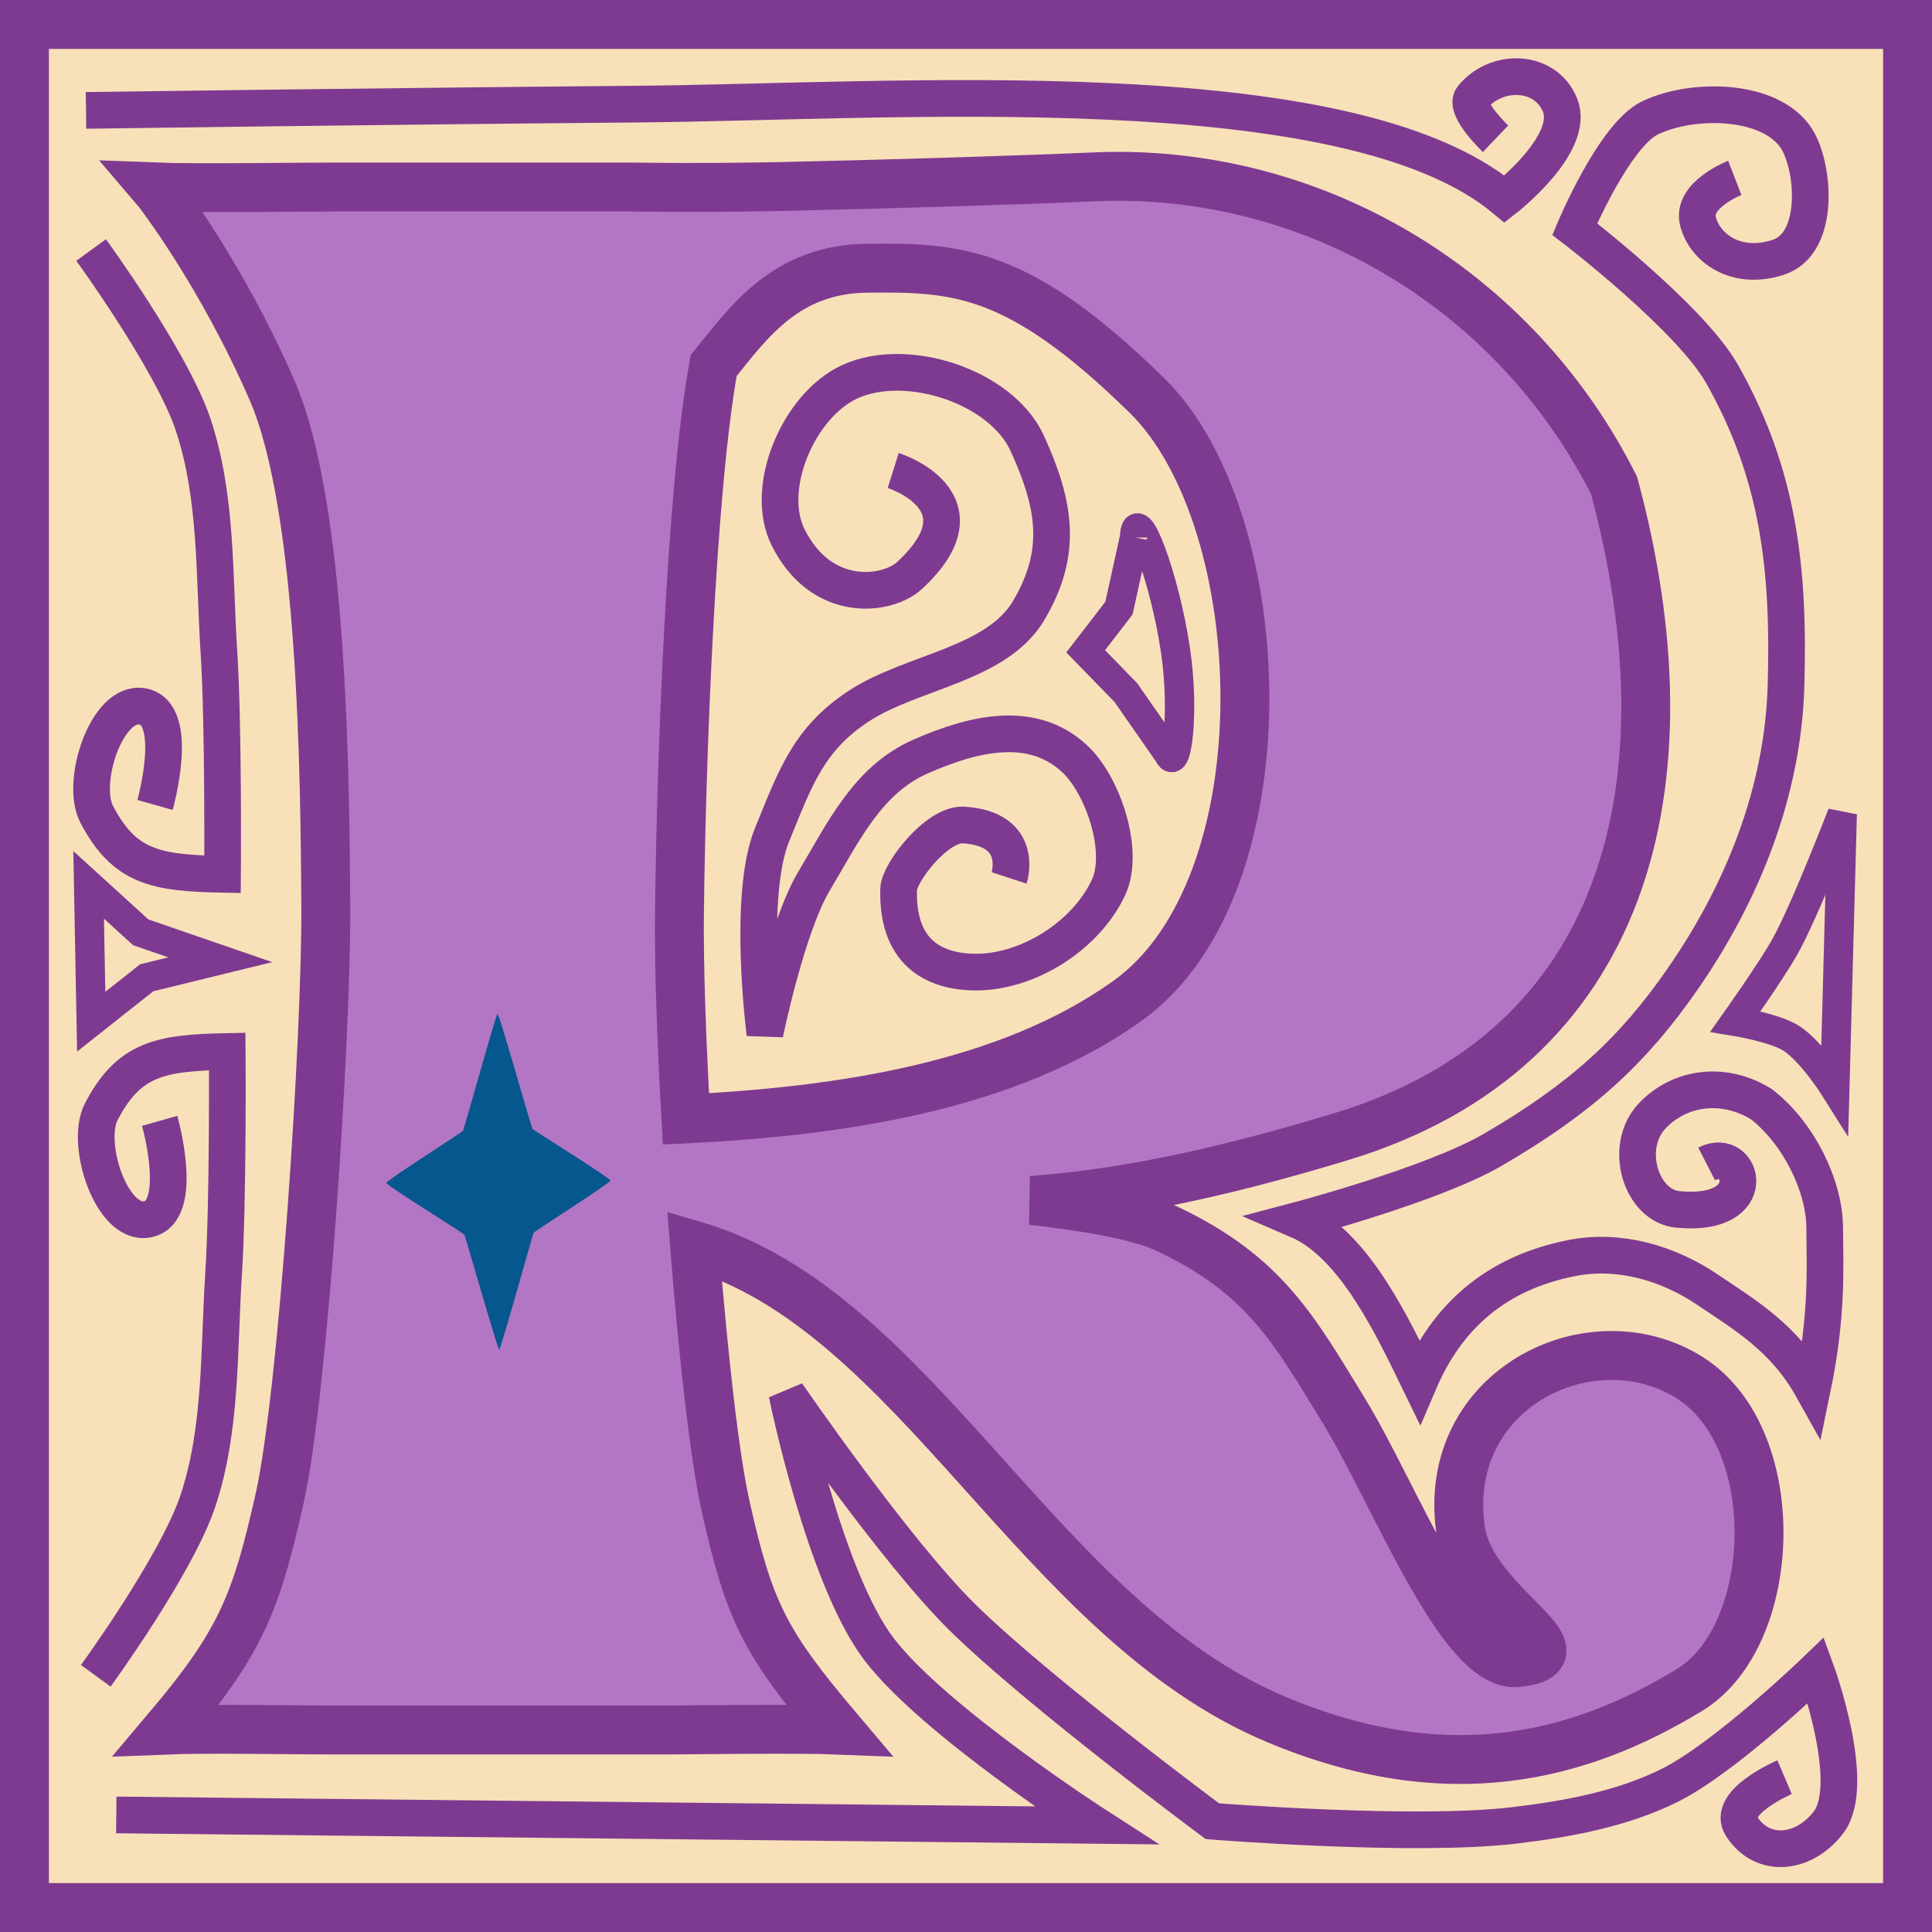 <?xml version="1.0" encoding="UTF-8" standalone="no"?>
<!-- Created with Inkscape (http://www.inkscape.org/) -->

<svg
   width="79mm"
   height="79mm"
   viewBox="0 0 79 79"
   version="1.1"
   id="svg1"
   xml:space="preserve"
   inkscape:version="1.4 (86a8ad7, 2024-10-11)"
   sodipodi:docname="title-letters_color.svg"
   inkscape:export-filename="title-letters_color-C.svg"
   inkscape:export-xdpi="96"
   inkscape:export-ydpi="96"
   inkscape:export-batch-path="C:\Users\tarus.000\Documents\speksi\title-letters"
   inkscape:export-batch-name="title-letters"
   xmlns:inkscape="http://www.inkscape.org/namespaces/inkscape"
   xmlns:sodipodi="http://sodipodi.sourceforge.net/DTD/sodipodi-0.dtd"
   xmlns="http://www.w3.org/2000/svg"
   xmlns:svg="http://www.w3.org/2000/svg"><sodipodi:namedview
     id="namedview1"
     pagecolor="#505050"
     bordercolor="#eeeeee"
     borderopacity="1"
     inkscape:showpageshadow="0"
     inkscape:pageopacity="0"
     inkscape:pagecheckerboard="0"
     inkscape:deskcolor="#505050"
     inkscape:document-units="mm"
     inkscape:zoom="0.38592232"
     inkscape:cx="159.35849"
     inkscape:cy="897.84908"
     inkscape:window-width="1920"
     inkscape:window-height="1013"
     inkscape:window-x="-9"
     inkscape:window-y="-9"
     inkscape:window-maximized="1"
     inkscape:current-layer="g85" /><defs
     id="defs1" /><g
     inkscape:groupmode="layer"
     id="g3"
     inkscape:label="R"
     transform="translate(-21.308,-211.697)"
     style="display:inline;opacity:1"><rect
       style="fill:#f8e1b9;fill-opacity:1;stroke:#7e3a91;stroke-width:2;stroke-dasharray:none;stroke-opacity:1"
       id="rect3"
       width="77"
       height="77"
       x="22.308"
       y="212.697" /><path
       id="path9-9"
       style="display:inline;opacity:1;fill:#b376c4;fill-opacity:1;stroke:#7e3a91;stroke-width:2;stroke-dasharray:none;stroke-opacity:1"
       d="m 67.647,218.916 c -0.552,-0.016 -1.107,-0.011 -1.664,0.015 -2.725,0.124 -8.595,0.303 -12.751,0.393 -1.302,0.022 -3.164,0.06 -6.209,0.019 l -0.017,5.2e-4 -11.869,-5.2e-4 c -0.005,-1.5e-4 1.433,0.002 -0.016,5.2e-4 -1.45,-0.002 -5.907,0.064 -7.504,0 0.19,0.221 2.748,3.551 4.822,8.329 2.074,4.778 2.157,15.86 2.191,21.034 0.035,5.334 -0.923,19.965 -1.891,24.278 -0.968,4.313 -1.604,5.888 -4.621,9.453 1.625,-0.066 5.144,0 6.854,0 h 13.672 c 0.402,0 5.332,-0.066 6.96,0 -3.018,-3.565 -3.653,-4.817 -4.621,-9.13 -0.459,-2.044 -0.92,-6.212 -1.275,-10.683 9.082,2.661 14.063,15.306 23.793,19.384 6.977,2.924 12.335,1.56 16.883,-1.202 3.654,-2.219 3.93,-10.268 0.045,-12.756 -4.02,-2.574 -10.218,0.435 -9.398,6.205 0.438,3.083 5.426,5.107 2.314,5.425 -2.283,0.233 -5.025,-6.93 -7.072,-10.274 -2.047,-3.344 -3.245,-5.574 -7.25,-7.468 -1.145,-0.541 -3.281,-0.901 -5.526,-1.154 3.432,-0.262 7.257,-0.972 12.661,-2.612 11.671,-3.541 14.455,-14.367 11.151,-26.624 -3.819,-7.589 -11.381,-12.397 -19.661,-12.633 z m -10.876,3.748 c 3.688,-0.04 6.209,0.082 11.428,5.197 5.219,5.116 5.746,20.093 -0.791,24.763 -4.892,3.496 -11.712,4.513 -18.051,4.826 -0.183,-3.224 -0.29,-6.27 -0.266,-8.421 0.072,-6.213 0.472,-17.318 1.4,-22.386 1.442,-1.78 2.944,-3.943 6.279,-3.979 z" /><path
       style="fill:none;fill-opacity:1;stroke:#7e3a91;stroke-width:1.5;stroke-dasharray:none;stroke-opacity:1"
       d="m 91.092,259.29 c 1.495,-0.768 2.306,2.199 -1.178,1.86 -1.511,-0.147 -2.248,-2.555 -1.048,-3.823 1.139,-1.203 2.953,-1.428 4.481,-0.469 1.514,1.184 2.561,3.324 2.573,5.034 0.012,1.71 0.115,3.591 -0.5,6.569 -1.139,-2.041 -2.711,-2.966 -4.315,-4.044 -1.604,-1.078 -3.598,-1.659 -5.526,-1.278 -3.097,0.612 -5.09,2.379 -6.235,5.051 -1.054,-2.165 -2.645,-5.601 -4.955,-6.597 0,0 5.521,-1.46 7.959,-2.88 3.712,-2.162 5.766,-4.113 7.749,-6.964 2.465,-3.544 4.114,-7.675 4.241,-11.99 0.142,-4.828 -0.305,-8.688 -2.618,-12.776 -1.298,-2.294 -6.021,-5.917 -6.021,-5.917 0,0 1.618,-3.857 3.089,-4.555 1.753,-0.832 4.904,-0.784 5.969,0.838 0.735,1.118 1.017,4.299 -0.733,4.869 -1.75,0.57 -3.026,-0.406 -3.288,-1.483 -0.262,-1.077 1.508,-1.764 1.508,-1.764"
       id="path47"
       sodipodi:nodetypes="cccczczsccsssscsszzc" /><path
       style="fill:none;fill-opacity:1;stroke:#7e3a91;stroke-width:1.5;stroke-dasharray:none;stroke-opacity:1"
       d="m 57.832,230.935 c 0,0 3.964,1.249 0.666,4.295 -0.907,0.837 -3.589,1.188 -4.961,-1.555 -1.021,-2.041 0.443,-5.416 2.518,-6.368 2.327,-1.068 6.194,0.188 7.257,2.518 1.175,2.574 1.444,4.473 0.074,6.812 -1.318,2.249 -4.766,2.501 -6.95,3.925 -2.078,1.355 -2.612,2.963 -3.554,5.257 -1.032,2.513 -0.296,8.145 -0.296,8.145 0,0 0.885,-4.349 1.999,-6.22 1.206,-2.025 2.201,-4.161 4.358,-5.109 2.17,-0.954 4.551,-1.531 6.294,0.074 1.182,1.089 2.076,3.796 1.407,5.257 -0.917,2.002 -3.353,3.54 -5.554,3.48 -1.295,-0.035 -3.122,-0.557 -3.036,-3.406 0.02,-0.644 1.562,-2.679 2.659,-2.608 2.515,0.162 1.858,2.164 1.858,2.164"
       id="path48"
       sodipodi:nodetypes="cssssssscsssssssc" /><path
       style="fill:none;fill-opacity:1;stroke:#7e3a91;stroke-width:1.2;stroke-dasharray:none;stroke-opacity:1"
       d="m 67.702,233.664 -0.64,2.899 -1.36,1.766 1.641,1.686 1.765,2.535 c 0.307,0.706 0.642,-1.714 0.267,-4.258 -0.439,-2.973 -1.63,-6.113 -1.673,-4.628 z"
       id="path49"
       sodipodi:nodetypes="cccccsc" /><path
       style="fill:none;fill-opacity:1;stroke:#7e3a91;stroke-width:1.5;stroke-dasharray:none;stroke-opacity:1"
       d="m 24.825,216.211 c 0,0 11.926,-0.167 22.477,-0.256 10.552,-0.088 29.054,-1.509 35.53,3.881 0,0 2.905,-2.251 2.268,-3.837 -0.587,-1.46 -2.593,-1.535 -3.589,-0.317 -0.36,0.44 0.95,1.689 0.95,1.689"
       id="path50"
       sodipodi:nodetypes="czcssc" /><path
       style="fill:none;fill-opacity:1;stroke:#7e3a91;stroke-width:1.5;stroke-dasharray:none;stroke-opacity:1"
       d="m 25.034,221.92 c 0,0 3.309,4.541 4.18,7.166 0.977,2.947 0.845,6.157 1.045,9.256 0.195,3.03 0.149,9.106 0.149,9.106 -2.725,-0.054 -4.014,-0.281 -5.15,-2.463 -0.679,-1.303 0.418,-4.652 1.866,-4.404 1.589,0.272 0.522,4.031 0.522,4.031"
       id="path51"
       sodipodi:nodetypes="csscssc" /><path
       style="display:inline;opacity:1;fill:none;fill-opacity:1;stroke:#7e3a91;stroke-width:1.5;stroke-dasharray:none;stroke-opacity:1"
       d="m 25.225,280.221 c 0,0 3.309,-4.541 4.18,-7.166 0.977,-2.947 0.845,-6.157 1.045,-9.256 0.195,-3.03 0.149,-9.106 0.149,-9.106 -2.725,0.054 -4.014,0.281 -5.15,2.463 -0.679,1.303 0.418,4.652 1.866,4.404 1.589,-0.272 0.522,-4.031 0.522,-4.031"
       id="path51-1"
       sodipodi:nodetypes="csscssc" /><path
       style="fill:none;fill-opacity:1;stroke:#7e3a91;stroke-width:1.2;stroke-dasharray:none;stroke-opacity:1"
       d="m 30.315,250.941 -3.252,-1.121 -2.131,-1.941 0.106,5.595 2.27,-1.796 z"
       id="path52"
       sodipodi:nodetypes="cccccc" /><path
       style="fill:none;fill-opacity:1;stroke:#7e3a91;stroke-width:1.5;stroke-dasharray:none;stroke-opacity:1"
       d="m 26.063,285.91 40.064,0.428 c 0,0 -6.645,-4.281 -8.87,-7.199 -2.247,-2.946 -3.771,-10.455 -3.771,-10.455 0,0 4.424,6.449 7.199,9.17 3.116,3.056 10.198,8.313 10.198,8.313 0,0 8.256,0.659 12.341,0.171 2.167,-0.258 4.385,-0.662 6.342,-1.628 2.28,-1.126 5.999,-4.713 5.999,-4.713 0,0 1.704,4.64 0.514,6.213 -0.974,1.288 -2.675,1.524 -3.556,0.171 -0.645,-0.991 1.757,-2.014 1.757,-2.014"
       id="path53"
       sodipodi:nodetypes="ccscscsscssc" /><path
       style="fill:none;fill-opacity:1;stroke:#7e3a91;stroke-width:1.2;stroke-dasharray:none;stroke-opacity:1"
       d="m 96.637,244.979 c 0,0 -1.554,4.053 -2.383,5.499 -0.565,0.985 -1.98,2.984 -1.98,2.984 0,0 1.654,0.271 2.306,0.708 0.837,0.561 1.754,2.019 1.754,2.019 z"
       id="path54"
       sodipodi:nodetypes="cscscc" /><path
       sodipodi:type="star"
       style="display:inline;fill:#06578e;fill-opacity:1;stroke:#e0bf92;stroke-width:0;stroke-dasharray:none;stroke-opacity:1"
       id="path46-7-2"
       inkscape:flatsided="false"
       sodipodi:sides="4"
       sodipodi:cx="34.973221"
       sodipodi:cy="49.138069"
       sodipodi:r1="10.366878"
       sodipodi:r2="4.5406928"
       sodipodi:arg1="-0.0071427357"
       sodipodi:arg2="0.76627808"
       inkscape:rounded="0.02"
       inkscape:randomized="0"
       d="m 45.34,49.064 c 0.003,0.156 -6.986,3.112 -7.095,3.223 -0.111,0.112 -3.04,7.215 -3.198,7.218 -0.156,0.003 -3.112,-6.986 -3.223,-7.095 -0.112,-0.111 -7.215,-3.04 -7.218,-3.198 -0.003,-0.156 6.986,-3.112 7.095,-3.223 0.111,-0.112 3.04,-7.215 3.198,-7.218 0.156,-0.003 3.112,6.986 3.223,7.095 0.112,0.111 7.215,3.04 7.218,3.198 z"
       transform="matrix(0,0.662,-0.442,0,63.406,236.866)" /></g></svg>
